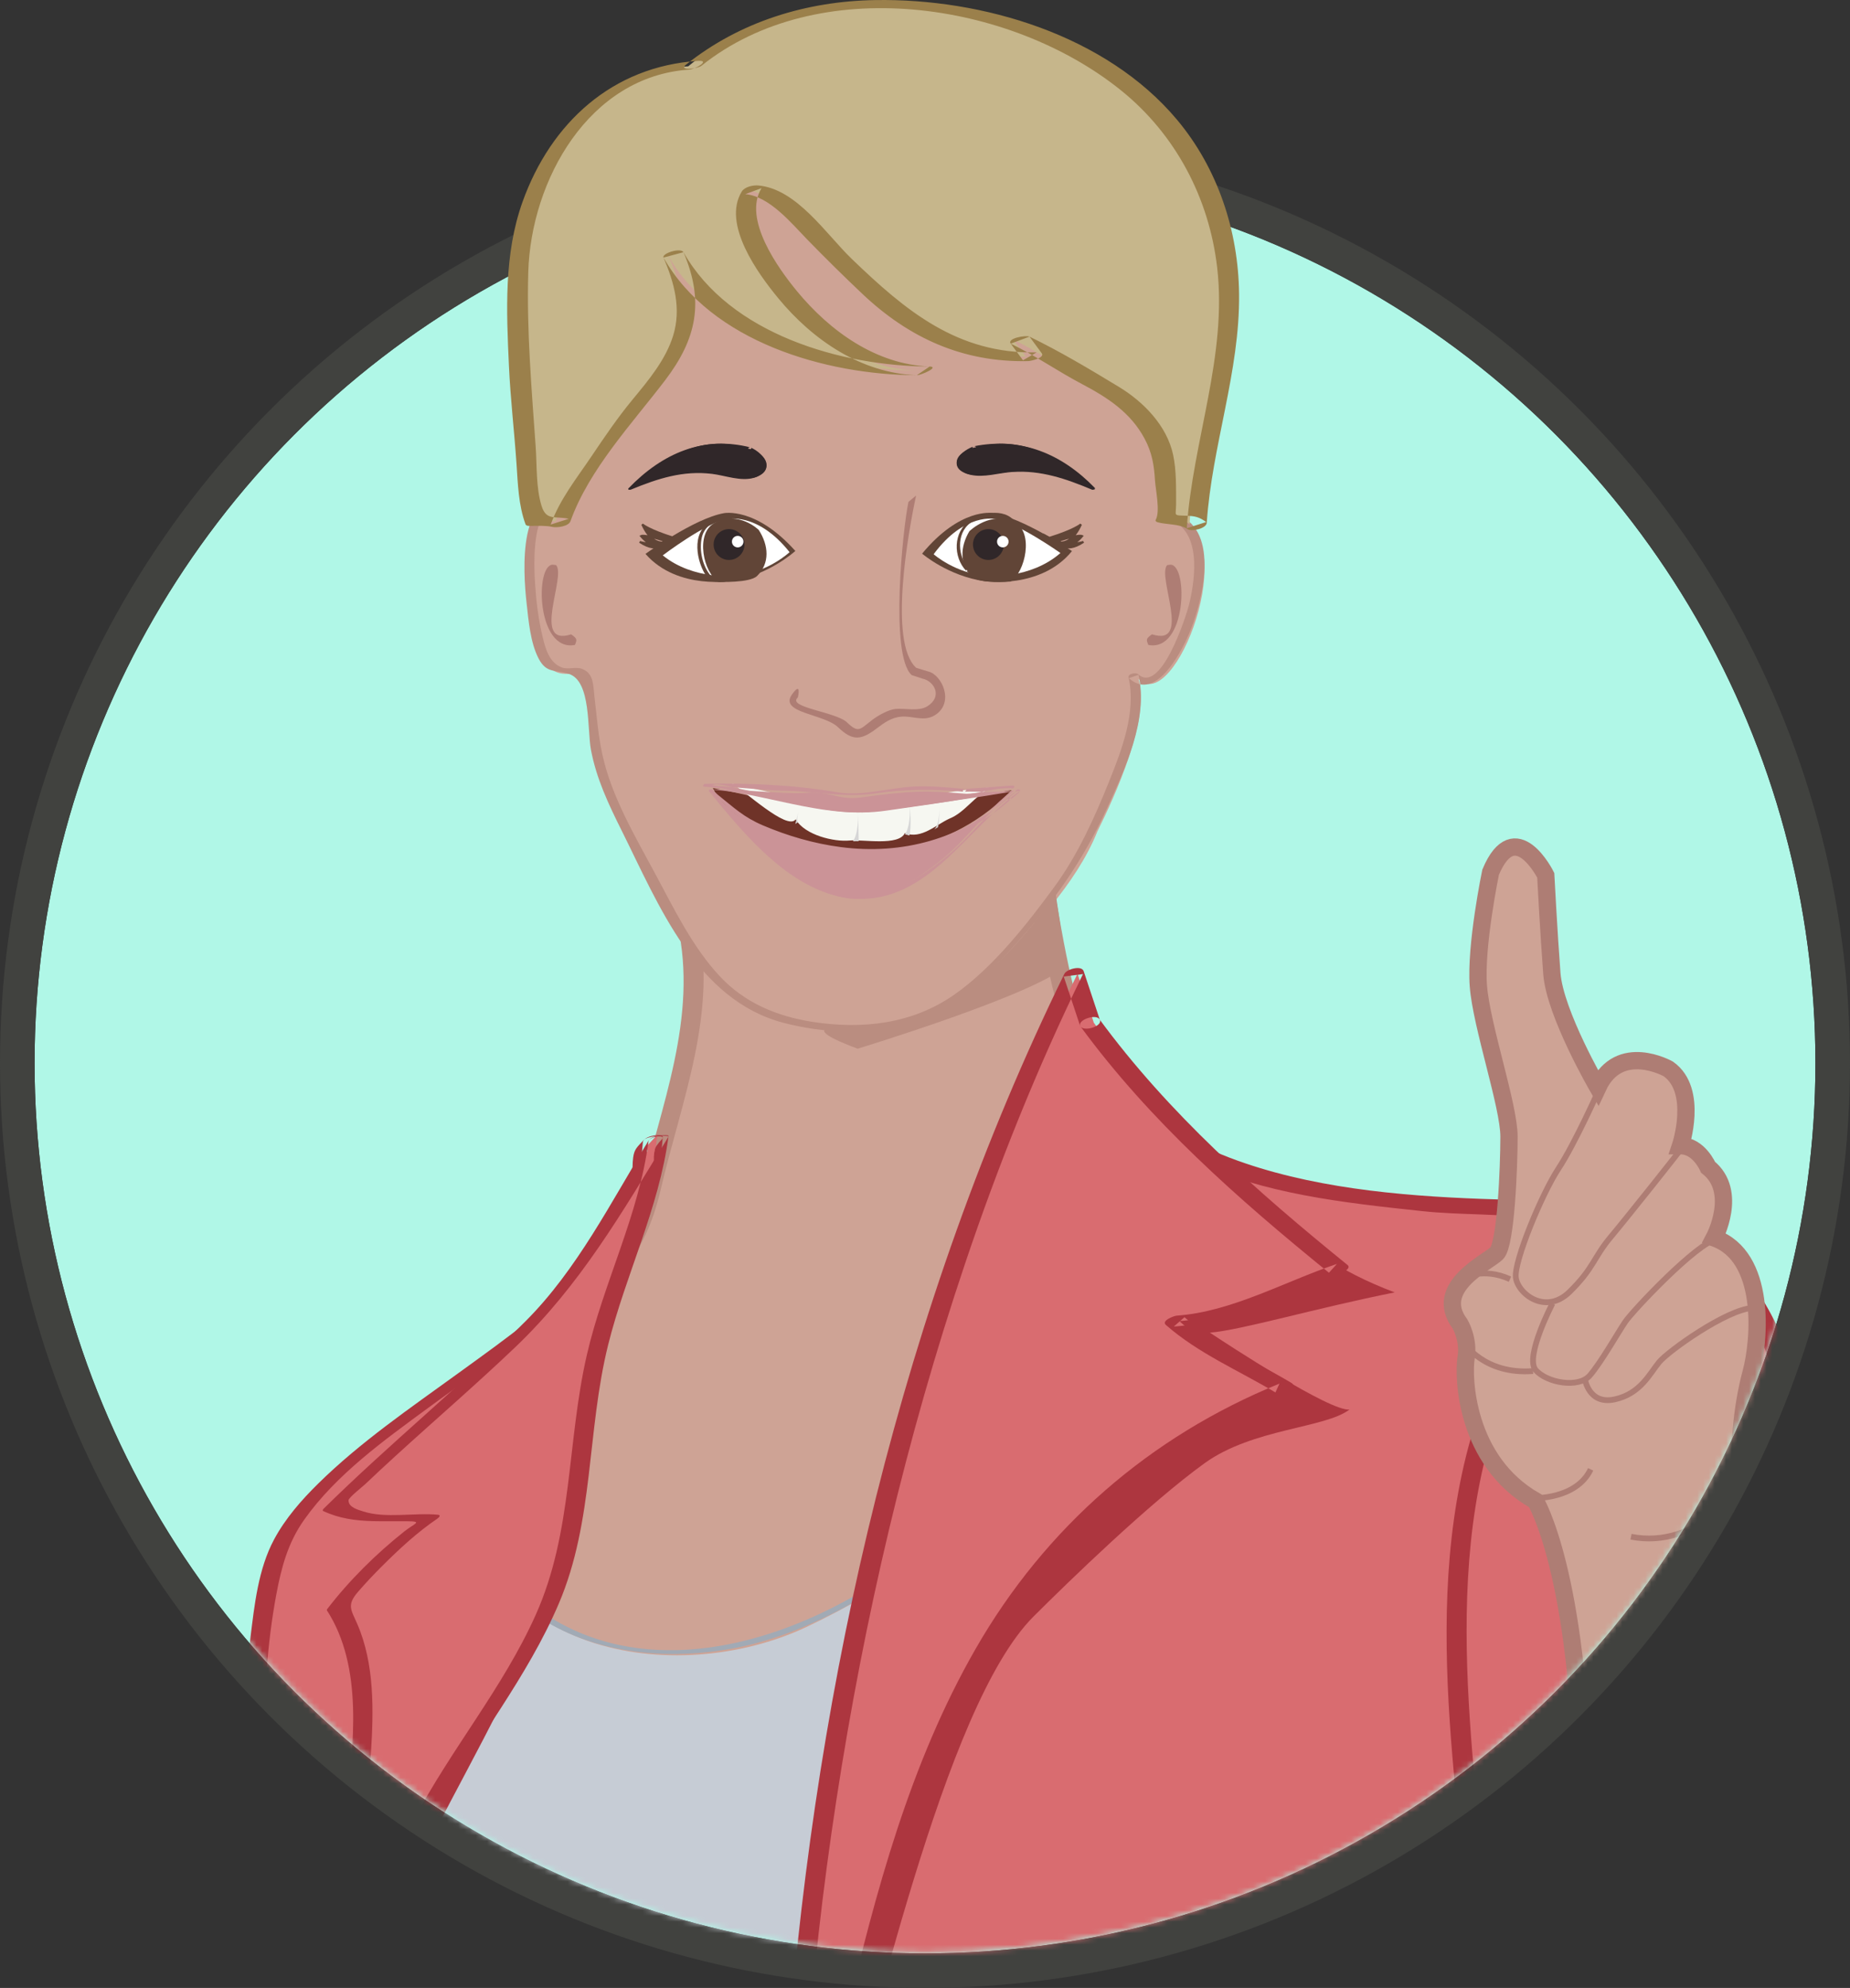 <?xml version="1.0" encoding="UTF-8"?>
<svg width="321px" height="345px" viewBox="0 0 321 345" version="1.1" xmlns="http://www.w3.org/2000/svg" xmlns:xlink="http://www.w3.org/1999/xlink">
    <rect x="0" y="0" width="321" height="345" fill="#333333" stroke="none"/>
    <!-- Generator: Sketch 49.3 (51167) - http://www.bohemiancoding.com/sketch -->
    <title>avatar_comentario</title>
    <desc>Created with Sketch.</desc>
    <defs>
        <circle id="path-1" cx="154.5" cy="226.5" r="154.5"></circle>
        <path d="M154.5,380.867 C239.828,380.867 309,311.695 309,226.367 C309,141.039 254.64,0.727 169.312,0.727 C83.985,0.727 0,141.039 0,226.367 C0,311.695 69.172,380.867 154.5,380.867 Z" id="path-2"></path>
    </defs>
    <g id="metafora" stroke="none" stroke-width="1" fill="none" fill-rule="evenodd">
        <g id="Desktop-HD" transform="translate(-144, -944)">
            <g id="avatar_comentario" transform="translate(150, 902)">
                <g id="Oval-25" stroke-linecap="round" stroke-linejoin="round">
                    <use fill="#B0F7E7" fill-rule="evenodd" xlink:href="#path-1"></use>
                    <circle stroke="#41423F" stroke-width="6" cx="154.5" cy="226.5" r="157.5"></circle>
                </g>
                <mask id="mask-3" fill="white">
                    <use xlink:href="#path-2"></use>
                </mask>
                <g id="Oval-25"></g>
                <g id="Page-1" mask="url(#mask-3)">
                    <g transform="translate(-3, 42)">
                        <path d="M71,343.585 C71,343.585 60.466,328.85 47.857,330.072 C47.857,330.072 33.041,368.758 30.195,382.203 C30.195,382.203 13.243,440.126 12.835,475.972 C12.835,475.972 10.8,550.926 9.986,559.481 C9.986,559.481 1.854,604.699 0.634,608.768 C-0.589,612.842 -0.18,615.286 3.074,625.879 C3.074,625.879 5.92,644.615 8.766,649.099 C11.614,653.576 29.103,672.313 30.732,673.132 C32.359,673.944 32.359,671.909 32.359,671.909 C32.359,671.909 35.614,675.575 37.24,675.984 C38.865,676.387 39.68,669.057 39.68,669.057 C39.68,669.057 42.934,665.392 41.306,662.942 C39.68,660.499 30.323,653.576 30.732,652.355 C31.14,651.133 32.359,650.729 31.543,649.099 C30.732,647.468 29.103,645.427 25.852,640.95 C22.598,636.466 23.411,633.618 22.598,627.101 C21.783,620.582 19.749,612.433 22.189,612.029 C24.632,611.621 26.434,642.205 28.291,644.206 C30.933,647.059 34.8,651.34 37.24,643.191 C40.132,633.538 34.8,627.504 36.02,617.73 C37.24,607.955 39.68,603.063 38.46,590.032 C37.24,576.995 35.208,575.774 33.58,565.181 C31.951,554.591 38.054,513.044 40.899,497.561 C40.899,497.561 62.46,434.422 66.12,414.87 C66.12,414.87 70.997,348.473 71,343.585" id="Fill-1" stroke="none" fill="#CEA395" fill-rule="evenodd"></path>
                        <path d="M71,343.585 C71,343.585 60.466,328.85 47.857,330.072 C47.857,330.072 33.041,368.758 30.195,382.203 C30.195,382.203 13.243,440.126 12.835,475.972 C12.835,475.972 10.8,550.926 9.986,559.481 C9.986,559.481 1.854,604.699 0.634,608.768 C-0.589,612.842 -0.18,615.286 3.074,625.879 C3.074,625.879 5.92,644.615 8.766,649.099 C11.614,653.576 29.103,672.313 30.732,673.132 C32.359,673.944 32.359,671.909 32.359,671.909 C32.359,671.909 35.614,675.575 37.24,675.984 C38.865,676.387 39.68,669.057 39.68,669.057 C39.68,669.057 42.934,665.392 41.306,662.942 C39.68,660.499 30.323,653.576 30.732,652.355 C31.14,651.133 32.359,650.729 31.543,649.099 C30.732,647.468 29.103,645.427 25.852,640.95 C22.598,636.466 23.411,633.618 22.598,627.101 C21.783,620.582 19.749,612.433 22.189,612.029 C24.632,611.621 26.434,642.205 28.291,644.206 C30.933,647.059 34.8,651.34 37.24,643.191 C40.132,633.538 34.8,627.504 36.02,617.73 C37.24,607.955 39.68,603.063 38.46,590.032 C37.24,576.995 35.208,575.774 33.58,565.181 C31.951,554.591 38.054,513.044 40.899,497.561 C40.899,497.561 62.46,434.422 66.12,414.87 C66.12,414.87 70.997,348.473 71,343.585 Z" id="Stroke-3" stroke="#AE7D74" stroke-width="3" fill="none"></path>
                        <path d="M178.556,154 C184.773,188.67 188.343,193.38 207,205.938 L206.301,205.965 L206.274,205.267 C202.612,255.672 152.16,326.015 94.678,303.772 C75.535,296.823 68.718,283.121 67.272,263.624 C66.092,251.105 68.243,252.419 83.903,241.349 C92.522,229.151 106.353,225.133 109.928,208.94 C112.887,194.862 120.763,177.448 116.632,160.851 C143.557,188.447 162.361,169.278 178.556,154" id="Fill-11" stroke="none" fill="#CEA395" fill-rule="evenodd"></path>
                        <path d="M176.203,153.611 C178.274,165.112 179.997,177.741 185.851,188.067 C190.267,195.858 197.634,200.995 204.892,205.908 L206.446,203.911 C206.214,203.92 205.982,203.93 205.751,203.939 C206.259,204.148 206.767,204.357 207.276,204.567 C207.268,204.334 207.259,204.102 207.249,203.87 C207.199,202.591 203.88,203.338 203.788,204.512 C202.141,225.552 193.814,246.005 182.15,263.435 C170.178,281.325 153.104,297.942 131.855,303.75 C111.524,309.305 83.342,303.414 73.649,282.747 C71.337,277.819 70.074,272.458 69.365,267.079 C68.833,263.036 67.717,257.72 69.119,253.736 C70.418,250.039 74.707,247.879 77.746,245.83 C80.124,244.225 83.021,242.72 85.106,240.738 C87.09,238.854 88.597,236.36 90.587,234.412 C94.906,230.184 99.872,226.634 103.891,222.098 C107.949,217.519 110.255,212.409 111.63,206.493 C115.239,190.984 121.649,175.673 118.005,159.526 C116.899,159.918 115.793,160.31 114.686,160.703 C124.251,170.323 136.511,177.889 150.447,173.904 C161.98,170.606 170.874,161.549 179.34,153.531 C180.843,152.106 177.47,151.865 176.52,152.767 C169.247,159.654 161.757,167.436 152.232,171.113 C139.002,176.22 127.013,168.469 117.872,159.276 C117.085,158.483 114.232,159.028 114.553,160.451 C118.194,176.58 111.605,192.03 108.016,207.517 C104.898,220.965 93.885,226.618 85.317,236.189 C83.05,238.72 81.056,240.825 78.203,242.766 C75.798,244.401 73.331,245.96 71.003,247.705 C68.641,249.476 66.405,251.446 65.566,254.38 C64.367,258.579 65.362,263.794 65.914,268.005 C66.642,273.555 67.967,279.098 70.422,284.151 C79.916,303.702 105.677,310.506 125.74,307.2 C147.206,303.663 165.378,289.505 178.67,272.845 C194.133,253.463 205.308,229.066 207.259,204.153 C206.105,204.367 204.951,204.581 203.798,204.797 C203.807,205.027 203.816,205.26 203.825,205.493 C203.85,206.117 204.969,206.136 205.351,206.12 C205.583,206.111 205.814,206.103 206.047,206.093 C206.863,206.061 208.843,204.937 207.601,204.095 C200.504,199.29 193.326,194.279 189.037,186.641 C183.332,176.486 181.685,163.966 179.655,152.685 C179.409,151.325 175.945,152.177 176.203,153.611" id="Fill-13" stroke="none" fill="#BA8D80" fill-rule="evenodd"></path>
                        <path d="M223.905,222.563 C217.123,227.703 200.318,226.255 191.75,221 C184.401,229.653 182.147,243.685 174.83,253.034 C165.554,265.946 151.266,275.556 136.875,282.384 C114.257,293.013 78.459,287.405 77.206,254.668 C77.206,254.668 71.148,260.478 64.96,262.809 C81.166,285.21 55.51,325.946 49.42,349.192 C45.77,363.285 49.79,377.083 51.713,390.958 C53.69,406.226 52.186,421.63 54.861,436.872 C58.74,465.323 57.525,488.384 51.626,516.509 C48.058,532.686 45.127,547.449 42.954,563.572 C41.292,574.794 36.166,586.85 38.683,597.915 C92.512,618.879 109.208,617.545 171.165,613.782 C195.535,612.307 251.266,610.031 269.411,591.898 C262.902,585.87 276.111,572.486 273.703,564.208 C268.964,549.746 271.315,542.645 260.21,520.446 C249.621,499.277 233.345,487.954 228.982,465.1 C226.198,447.07 218.806,436.197 218.441,408.306 C218.207,390.761 228.769,381.695 230.245,352.056 C231.433,328.299 231.868,303.17 230.316,299.041 C221.372,275.3 225.991,240.619 223.905,222.563" id="Fill-15" stroke="none" fill="#C6CCD5" fill-rule="evenodd"></path>
                        <path d="M223.145,221.749 C214.709,227.607 200.242,224.911 191.911,220.063 C191.613,219.89 191.051,220.102 190.852,220.348 C183.561,229.377 181.666,241.334 175.13,250.812 C167.375,262.055 156.509,270.624 144.702,277.268 C128.598,286.331 107.74,291.014 91.241,279.899 C82.417,273.954 78.222,264.318 77.685,253.892 C77.665,253.504 76.721,253.839 76.584,253.969 C73.094,257.278 69.055,260.131 64.61,261.971 C64.441,262.042 64.126,262.222 64.277,262.441 C74.316,276.958 68.058,296.629 62.596,311.686 C56.681,327.994 46.948,344.526 47.256,362.315 C47.469,374.722 51.028,386.794 51.797,399.165 C52.578,411.705 52.375,424.158 54.153,436.626 C57.536,460.344 56.841,484.245 52.58,507.796 C50.339,520.184 47.365,532.423 45.167,544.823 C44.073,550.994 43.228,557.192 42.267,563.384 C41.364,569.204 39.721,574.864 38.571,580.634 C37.726,584.871 36.044,592.036 37.707,596.331 C38.6,598.642 38.139,597.985 41.02,599.093 C43.77,600.151 46.526,601.191 49.293,602.203 C57.589,605.237 65.977,608.045 74.516,610.313 C107.492,619.067 141.347,615.614 174.963,613.643 C192.296,612.628 209.672,611.45 226.79,608.414 C241.246,605.849 258.494,602.396 269.437,591.746 C269.524,591.662 269.627,591.539 269.519,591.424 C265.621,587.283 269.148,580.946 271.002,576.624 C272.945,572.09 274.939,567.685 273.52,562.753 C270.626,552.686 269.531,542.248 265.855,532.389 C260.666,518.469 252.549,506.82 243.913,494.904 C239.675,489.057 235.623,483.025 232.791,476.35 C230.223,470.3 229.33,464.042 227.879,457.696 C225.261,446.244 221.296,435.243 219.767,423.536 C218.834,416.389 218.095,408.829 219.044,401.651 C219.674,396.885 221.144,392.308 222.689,387.776 C226.955,375.266 229.891,363.085 230.543,349.809 C231.27,335.017 232.055,320.047 231.354,305.238 C231.092,299.694 229.231,295.119 227.965,289.741 C226.094,281.796 225.345,273.613 224.985,265.473 C224.344,250.941 225.692,236.229 224.134,221.751 C224.093,221.373 222.861,221.636 222.908,222.08 C224.565,237.477 223.017,253.115 223.898,268.567 C224.383,277.066 225.349,285.635 227.721,293.834 C229.327,299.388 230.14,303.841 230.258,309.693 C230.45,319.247 230.164,328.814 229.815,338.361 C229.456,348.179 229.215,358.039 227.326,367.708 C224.927,379.996 218.552,391.566 217.578,404.102 C216.404,419.19 220.1,434.277 224.187,448.654 C226.103,455.392 227.119,462.303 228.928,469.044 C230.975,476.675 234.699,483.636 239.093,490.148 C243.743,497.042 248.999,503.503 253.517,510.489 C258.661,518.443 262.875,527.157 265.842,536.165 C267.747,541.948 268.793,547.887 269.992,553.841 C271.259,560.126 273.939,565.586 271.736,571.948 C270.011,576.93 265.616,582.987 266.597,588.504 C267.081,591.219 268.666,591.615 266.087,593.695 C263.408,595.856 260.381,597.577 257.28,599.046 C244.085,605.294 229.093,607.763 214.739,609.633 C201.286,611.384 187.748,612.256 174.211,613.051 C157.585,614.029 140.944,615.301 124.281,615.444 C110.662,615.561 97.102,614.597 83.768,611.72 C76.496,610.152 69.337,608.106 62.268,605.796 C58.245,604.481 54.248,603.081 50.273,601.627 C45.899,600.028 39.112,599.12 38.66,593.705 C37.774,583.079 42.094,572.74 43.608,562.358 C45.161,551.698 46.941,541.098 49.084,530.539 C53.167,510.411 57.35,490.617 57.597,469.978 C57.721,459.586 57.021,449.204 55.718,438.897 C54.348,428.058 53.704,417.426 53.361,406.504 C53.018,395.64 51.291,385.226 49.677,374.51 C48.146,364.34 47.972,354.441 51.131,344.566 C55.611,330.558 62.255,317.346 66.608,303.28 C68.784,296.248 70.541,288.946 70.722,281.553 C70.795,278.555 70.606,275.542 69.995,272.602 C69.317,269.333 67.654,266.79 66.584,263.735 C65.946,261.921 65.902,262.431 67.673,261.275 C69.175,260.296 70.777,259.497 72.251,258.456 C74.11,257.144 75.907,255.711 77.56,254.144 C77.193,254.17 76.826,254.195 76.459,254.221 C77.064,265.982 82.413,276.374 92.927,282.098 C102.3,287.199 113.722,288.015 124.072,286.1 C137.332,283.646 149.911,275.971 160.327,267.675 C166.701,262.597 172.597,256.607 177.001,249.708 C181.561,242.566 183.786,234.268 187.74,226.817 C188.438,225.501 189.777,222.038 191.194,221.339 C192.244,220.82 194.667,222.523 195.808,222.938 C199.251,224.195 202.893,224.934 206.536,225.264 C212.318,225.787 218.962,225.507 223.897,222.082 C224.575,221.611 223.516,221.492 223.145,221.749" id="Fill-17" stroke="none" fill="#A1AAB5" fill-rule="evenodd"></path>
                        <path d="M190.266,188 C202.26,204.602 226.764,206.553 245.348,208.628 C252.691,209.447 267.352,208.416 273.524,212.846 C282.521,219.3 282.336,239.111 281.793,248.637 C279.57,287.574 260.863,323.335 248.928,360.457 C244.793,373.321 242.331,386.793 241.027,400.165 C237.686,434.398 254.417,459.338 269.425,488.131 C277.339,501.09 291.065,520.462 294.422,535.489 C297.779,550.522 285.953,556.657 273.237,563.775 C247.838,578.961 221.19,585.666 192.298,582.031 C157.768,576.724 159.473,572.865 151.124,548.557 C146.915,535.45 150.717,513.516 149.213,498.411 C147.855,487.097 149.278,475.677 147.914,464.361 C142.086,408.686 124.536,361.987 147.49,307.111 C156.817,284.017 169.881,261.723 182.021,239.473 C188.963,226.89 195.366,200.116 190.266,188" id="Fill-19" stroke="none" fill="#D96C70" fill-rule="evenodd"></path>
                        <path d="M188.588,189.113 C196.908,200.172 210.113,204.911 223.267,207.423 C230.028,208.715 236.885,209.449 243.724,210.182 C250.557,210.916 257.479,210.547 264.283,211.586 C271.612,212.706 275.893,216.259 278.143,223.35 C280.168,229.734 280.515,236.612 280.437,243.265 C280.236,260.542 276.466,277.564 271.299,293.984 C265.656,311.923 258.421,329.301 252.047,346.982 C245.649,364.734 240.905,382.703 239.262,401.557 C237.808,418.229 241.319,434.488 247.791,449.814 C254.098,464.748 261.89,479.843 270.546,493.543 C278.945,506.833 289.579,520.892 292.931,536.541 C296.539,553.375 277.03,561.244 264.935,567.577 C248.694,576.081 230.897,581.424 212.523,582.169 C203.375,582.541 194.366,581.704 185.369,580.099 C179.758,579.098 173.953,578.041 168.722,575.688 C160.77,572.112 158.046,564.772 155.42,557.001 C153.343,550.854 151.308,544.979 150.83,538.45 C150.236,530.33 150.795,522.158 151.015,514.033 C151.246,505.502 150.272,497.159 150.113,488.651 C149.942,479.417 150.09,470.329 149.045,461.133 C146.943,442.653 143.479,424.374 140.821,405.971 C138.257,388.226 136.564,370.265 138.046,352.341 C139.678,332.606 145.677,314.204 153.887,296.28 C162.01,278.55 171.706,261.604 181.114,244.537 C187.938,232.156 192.463,218.738 193.572,204.563 C194.007,199.016 193.954,193.113 191.896,187.863 C191.25,186.212 187.803,187.174 188.436,188.791 C193.444,201.569 188.676,218.77 184.09,231 C181.198,238.717 176.826,245.779 172.845,252.966 C167.904,261.886 162.971,270.814 158.312,279.886 C149.344,297.344 141.042,315.433 137.065,334.752 C133.412,352.502 133.381,370.672 135.114,388.649 C136.911,407.304 140.454,425.732 143.214,444.256 C146.175,464.125 146.853,484.023 147.533,504.062 C148.053,519.353 144.616,535.804 149.513,550.634 C152.064,558.36 154.071,568.024 160.171,573.882 C167.388,580.811 179.427,582.038 188.784,583.545 C206.15,586.343 224.18,585.05 241.051,580.139 C256.868,575.537 272.732,567.838 286.193,558.314 C290.8,555.056 295.029,550.867 296.456,545.239 C298.193,538.388 295.449,531.141 292.724,524.924 C286.148,509.921 276.015,496.919 268.323,482.536 C259.951,466.881 250.866,451.323 245.997,434.131 C235.017,395.36 252.133,356.086 265.581,320.266 C272.177,302.694 278.448,284.856 281.697,266.317 C284.084,252.69 285.763,237.019 281.913,223.46 C280.495,218.466 277.966,213.414 273.104,211.03 C267.346,208.208 260.239,208.292 253.981,208.06 C239.561,207.523 223.997,206.1 210.428,200.942 C203.052,198.138 196.52,193.889 191.743,187.54 C190.73,186.193 187.458,187.61 188.588,189.113" id="Fill-21" stroke="none" fill="#AD363F" fill-rule="evenodd"></path>
                        <path d="M111,197 C110.426,206.315 107.877,212.919 104.465,221.413 C97.685,239.323 97.564,260.699 89.886,279.573 C80.551,304.088 61.86,328.027 57.262,354.224 C54.314,374.777 62.522,393.978 64.201,413.428 C67.455,449.543 70.927,491.223 64.819,526.766 C60.936,547.354 52.75,577.408 30.581,583.822 C0.095,592.412 20.01,551.696 25.036,536.641 C39.32,495.211 42.316,453.22 38.778,409.679 C36.061,387.482 33.479,367.205 38.221,344.724 C42.885,320.388 39.057,293.587 44.728,271.068 C50.333,246.695 113.969,225.694 109.206,198.926 L111,197 Z" id="Fill-23" stroke="none" fill="#D96C70" fill-rule="evenodd"></path>
                        <path d="M108.544,198.238 C107.923,206.543 105.328,214.026 102.353,221.732 C99.535,229.03 97.87,236.682 96.41,244.348 C93.34,260.475 90.206,275.884 83.207,290.856 C76.508,305.188 68.151,318.7 61.953,333.273 C58.954,340.324 56.286,347.751 55.097,355.351 C53.898,363.024 54.452,370.941 55.598,378.58 C56.804,386.618 58.749,394.517 60.232,402.504 C61.747,410.67 62.373,418.919 63.075,427.185 C64.493,443.897 65.668,460.645 65.902,477.419 C66.289,505.306 64.863,535.664 52.657,561.322 C47.43,572.308 38.741,583.591 25.763,585.053 C16.198,586.132 14.758,577.747 15.914,570.172 C17.223,561.595 20.488,553.355 23.543,545.282 C28.222,532.915 32.013,520.255 34.825,507.328 C42.056,474.081 43.589,438.785 39.531,405.007 C37.423,387.462 35.722,369.749 38.35,352.156 C39.551,344.119 41.105,336.264 41.663,328.132 C42.243,319.66 42.318,311.166 42.597,302.681 C42.882,294.031 43.335,285.347 44.924,276.824 C45.821,272.016 46.943,267.748 49.793,263.727 C55.374,255.86 63.625,249.971 71.305,244.326 C79.542,238.272 88.04,232.509 95.736,225.757 C101.579,220.63 107.94,214.374 109.904,206.568 C110.28,205.074 110.482,203.531 110.468,201.989 C110.446,199.734 110.284,199.398 111.852,197.705 C112.669,196.823 109.327,197.159 108.692,197.846 C107.559,199.068 107.067,199.412 106.867,200.857 C106.581,202.933 107.017,204.98 106.479,207.113 C105.454,211.177 103.13,214.777 100.478,217.969 C93.764,226.047 84.896,232.236 76.456,238.36 C68.152,244.386 59.55,250.248 52.214,257.469 C49.286,260.351 46.517,263.515 44.565,267.153 C41.806,272.295 41.147,278.563 40.449,284.263 C38.302,301.771 39.519,319.498 37.485,337.019 C36.508,345.441 34.514,353.665 33.888,362.141 C33.22,371.189 33.537,380.272 34.301,389.305 C35.819,407.27 38.035,424.927 38.041,443.005 C38.047,461.461 36.613,479.921 33.343,498.092 C30.616,513.237 26.701,528.251 21.311,542.67 C18.159,551.1 14.675,559.531 12.904,568.388 C11.798,573.92 10.576,582.584 16.724,585.682 C23.937,589.316 34.73,584.722 40.671,580.522 C50.156,573.818 55.802,562.85 59.63,552.171 C64.068,539.788 66.562,526.699 67.912,513.641 C69.694,496.414 69.673,479.038 68.925,461.752 C68.192,444.779 67.126,427.654 65.126,410.779 C63.124,393.884 57.1,377.459 58.001,360.264 C58.887,343.371 67.404,327.394 75.129,312.728 C82.823,298.122 90.923,283.583 95.046,267.475 C99.186,251.306 100.539,234.647 106.644,218.999 C109.403,211.927 111.432,204.908 111.999,197.312 C112.05,196.645 108.63,197.09 108.544,198.238" id="Fill-25" stroke="none" fill="#AD363F" fill-rule="evenodd"></path>
                        <path d="M111,197 C105.764,205.552 96.887,221.583 89.731,228.348 C77.24,240.892 66.607,249.173 55,260.75 C59.737,263.352 66.086,261.89 71.668,262.607 C67.149,265.562 59.227,273.213 55.701,277.987 C62.569,287.935 59.613,307.531 58.186,318.718 C57.681,329.877 60.063,343.703 57.676,354 C62.699,339.89 64.843,323.108 72.71,310.743 C81.391,295.564 90.295,285.942 95.21,269.057 C97.598,258.756 98.136,248.53 99.595,238.269 C101.022,227.077 109.61,209.115 111,197" id="Fill-27" stroke="none" fill="#D96C70" fill-rule="evenodd"></path>
                        <path d="M109.548,197.927 C103.023,208.594 97.143,220.33 88.226,229.258 C76.949,240.547 64.528,250.611 53.172,261.814 C53.083,261.902 52.878,262.141 53.1,262.245 C55.855,263.529 58.675,263.912 61.697,263.989 C63.649,264.038 65.606,263.991 67.558,264.005 C70.519,264.025 68.909,264.378 67.169,265.762 C62.223,269.697 57.579,274.282 53.735,279.301 C53.726,279.35 53.717,279.4 53.708,279.45 C60.079,289.282 58.351,302.928 57.035,313.94 C55.384,327.766 58.609,342.022 55.728,355.674 C55.577,356.388 58.883,355.816 59.153,355.043 C63.895,341.475 65.778,326.618 72.904,313.96 C79.669,301.946 88.529,291.042 93.958,278.303 C100.094,263.903 98.807,248.323 102.52,233.398 C105.554,221.206 111.363,209.682 113,197.147 C113.045,196.797 109.655,197.059 109.521,198.076 C107.848,210.897 101.703,222.628 98.822,235.162 C95.35,250.267 96.422,265.817 89.952,280.261 C84.291,292.9 75.232,303.597 68.815,315.817 C62.278,328.265 60.329,342.51 55.728,355.674 C56.87,355.464 58.011,355.253 59.153,355.043 C61.014,346.222 60.065,337.181 59.739,328.259 C59.441,320.163 60.815,312.402 61.352,304.353 C61.844,296.947 62.011,288.739 58.974,281.797 C57.898,279.334 57.147,278.552 59.102,276.279 C60.433,274.731 61.84,273.248 63.284,271.806 C66.259,268.836 69.399,265.919 72.888,263.555 C73.117,263.399 73.596,262.937 72.998,262.88 C68.935,262.485 63.886,263.566 60.028,262.306 C59.207,262.038 57.436,261.614 57.478,260.363 C57.494,259.898 59.901,258.02 60.374,257.568 C62.074,255.951 63.793,254.354 65.526,252.772 C72.472,246.426 79.606,240.286 86.414,233.791 C97.611,223.106 104.961,210.393 112.973,197.296 C113.18,196.959 110.069,197.077 109.548,197.927" id="Fill-29" stroke="none" fill="#AD363F" fill-rule="evenodd"></path>
                        <path d="M201.066,90.08 C212.746,92.848 200.842,124.281 194.556,117.844 C196.54,124.849 190.462,138.158 187.406,144.302 C183.679,153.584 175.705,161.492 169.162,168.72 C161.702,176.787 152.114,179.664 142.401,178.874 C129.731,177.855 122.905,174.192 116.538,163.635 C111.673,155.486 108.617,149.861 103.878,140.17 C100.03,132.299 100.265,127.132 99.199,119.256 C98.587,114.695 94.455,119.022 91.793,115.157 C90.284,112.749 89.284,105.276 89.121,102.071 C88.918,99.313 88.175,85.152 95.532,88.592 C92.088,83.549 92.723,63.061 94.652,55 C98.287,41.607 109.278,31.999 120.041,25.114 C136.552,15.494 162.078,15.282 178.169,26.619 C189.828,34.865 194.78,47.13 197.863,61.524 C198.967,68.915 201.159,83.697 200.186,90.461 L201.066,90.08 Z" id="Fill-31" stroke="none" fill="#CEA395" fill-rule="evenodd"></path>
                        <path d="M199.623,90.087 C205.497,91.8 204.448,100.12 203.382,104.662 C202.849,106.932 198.419,120.594 194.481,117.005 C194.111,116.668 192.667,116.91 192.82,117.58 C194.187,123.562 191.625,130.188 189.421,135.673 C186.896,141.957 184.02,148.325 180.022,153.802 C175.242,160.352 169.267,167.949 162.57,172.628 C155.265,177.731 146.573,178.683 137.963,177.338 C131.808,176.376 126.241,174.067 121.918,169.455 C117.194,164.415 113.979,157.769 110.738,151.732 C107.206,145.151 103.126,138.297 101.518,130.941 C100.789,127.605 100.532,124.191 100.135,120.806 C99.904,118.837 100.026,116.885 98.021,116.091 C96.937,115.662 95.63,116.235 94.548,115.856 C92.291,115.067 91.627,112.513 91.141,110.491 C90.424,107.505 90.045,104.414 89.845,101.353 C89.661,98.538 88.976,86.272 94.667,88.544 C95.067,88.704 96.563,88.456 96.149,87.769 C93.814,83.905 93.893,78.31 93.796,73.954 C93.669,68.245 93.911,62.404 94.877,56.768 C97.272,42.785 109.362,31.008 121.286,24.351 C134.017,17.243 150.58,16.265 164.363,20.579 C178.418,24.978 188.03,35.602 192.851,49.349 C195.183,56.001 196.395,62.796 197.3,69.762 C198.161,76.401 199.212,83.394 198.409,90.085 C198.338,90.669 199.336,90.484 199.618,90.36 C199.91,90.233 200.201,90.106 200.493,89.979 C201.59,89.501 200.594,88.876 199.8,89.222 C199.508,89.349 199.217,89.477 198.925,89.604 C199.329,89.696 199.733,89.788 200.135,89.88 C200.902,83.492 199.973,76.859 199.179,70.518 C198.283,63.359 197.12,56.372 194.789,49.518 C190.078,35.663 180.672,24.756 166.638,20.006 C153.469,15.55 138.311,16.099 125.438,21.314 C112.719,26.467 100.094,37.703 94.959,50.611 C92.304,57.282 92.051,64.88 92.047,71.981 C92.045,77.181 91.763,83.84 94.551,88.458 C95.044,88.201 95.539,87.942 96.032,87.683 C86.747,83.976 87.771,99.321 88.363,104.601 C88.705,107.665 89.004,111.463 90.439,114.254 C91.832,116.965 93.361,116.162 95.741,116.963 C99.585,118.255 98.872,126.558 99.532,130.096 C100.476,135.153 102.617,139.633 104.894,144.203 C111.275,157.009 117.809,173.536 132.936,177.503 C139.807,179.304 147.42,179.633 154.276,177.642 C162.225,175.333 167.551,170.136 172.988,164.146 C179.646,156.813 184.89,149.402 189.029,140.379 C192.164,133.545 196.303,124.817 194.544,117.117 C193.99,117.309 193.437,117.502 192.883,117.694 C197.721,122.104 202.428,112.347 203.674,109.108 C205.823,103.524 208.729,91.464 200.669,89.114 C200.093,88.946 198.644,89.802 199.623,90.087" id="Fill-33" stroke="none" fill="#BA8D80" fill-rule="evenodd"></path>
                        <path d="M127.141,77.921 C130.235,78.981 130.981,81.304 128.572,82.59 C127.053,83.651 122.002,82.276 120.294,82.12 C114.321,81.564 111.349,82.793 106,85 C108.846,81.958 116.305,75.661 124.528,77.254 L127.141,77.921 Z" id="Fill-35" stroke="none" fill="#302729" fill-rule="evenodd"></path>
                        <path d="M126.877,78.054 C126.643,79.57 126.41,81.086 126.176,82.603 C125.825,82.573 125.475,82.543 125.124,82.513 C124.427,82.654 123.208,82.212 122.476,82.094 C120.823,81.828 119.202,81.605 117.517,81.635 C114.937,81.683 112.505,82.227 110.072,83.097 C109.082,83.451 106.62,85.136 107.741,83.718 C109.012,82.108 111.335,80.763 113.067,79.773 C117.572,77.199 121.988,76.804 126.877,78.054 C127.115,78.113 127.598,77.744 127.237,77.651 C119.091,75.571 111.964,78.62 106.071,84.729 C105.82,84.989 106.306,85.037 106.452,84.977 C111.108,83.06 115.507,81.619 120.567,82.24 C122.828,82.517 125.579,83.605 127.854,82.91 C131.589,81.769 129.834,78.81 127.237,77.651 C127.005,77.548 126.528,77.898 126.877,78.054" id="Fill-37" stroke="none" fill="#302729" fill-rule="evenodd"></path>
                        <path d="M165.968,77.688 C162.82,78.576 161.996,80.724 164.371,82.001 C165.873,83.046 170.99,81.931 172.715,81.84 C178.745,81.52 181.694,82.765 187,85 C184.247,82.061 176.943,75.94 168.621,77.158 L165.968,77.688 Z" id="Fill-39" stroke="none" fill="#302729" fill-rule="evenodd"></path>
                        <path d="M165.911,77.475 C163.02,78.556 161.377,81.457 165.39,82.4 C167.7,82.943 170.327,82.062 172.631,81.908 C177.646,81.572 181.986,83.099 186.495,84.988 C186.641,85.049 187.15,84.868 186.957,84.668 C181.249,78.777 174.211,75.808 165.991,77.448 C165.606,77.524 165.716,77.905 166.096,77.829 C170.366,76.977 174.407,77.15 178.395,79.048 C180.11,79.864 181.739,80.902 183.226,82.064 C183.936,82.618 184.737,83.196 185.331,83.864 C186.17,84.807 185.685,84.07 184.851,83.771 C181.564,82.596 178.566,81.541 175.022,81.462 C173.719,81.433 172.442,81.531 171.147,81.671 C170.453,81.746 169.764,81.874 169.069,81.937 C168.38,82.032 167.69,82.07 166.995,82.05 C164.871,82.385 164.597,80.969 166.176,77.801 C166.57,77.653 166.22,77.36 165.911,77.475" id="Fill-41" stroke="none" fill="#302729" fill-rule="evenodd"></path>
                        <path d="M172,137.414 C172,137.414 150.494,141.615 144.667,141.41 C138.841,141.206 125.292,137.719 121,137 C121,137 125.423,146.479 145.066,147.958 C145.066,147.958 160.363,149.256 172,137.414" id="Fill-43" stroke="none" fill="#6F3328" fill-rule="evenodd"></path>
                        <path d="M172,137.414 C172,137.414 150.494,141.615 144.667,141.41 C138.841,141.206 125.292,137.719 121,137 C121,137 125.423,146.479 145.066,147.958 C145.066,147.958 160.363,149.256 172,137.414 Z" id="Stroke-45" stroke="#6F3328" stroke-width="0.355" fill="none"></path>
                        <path d="M171.489,138.453 C158.196,150.894 139.994,149.452 125.083,141.588 C123.323,140.658 121.581,138.236 120.19,137.239 C120.19,137.239 120.212,137.027 120,137.012 C124.363,142.607 127.296,145.259 130.971,149.061 C134.262,152.392 140.713,155.799 145.119,155.983 C150.575,156.268 155.922,152.854 160.686,148.956 C164.756,145.614 168.604,140.14 172.642,137.255 C173.529,136.688 172.436,137.239 172.853,137.272 L171.489,138.453 Z" id="Fill-47" stroke="none" fill="#CB9397" fill-rule="evenodd"></path>
                        <path d="M171.958,138.483 C163.832,145.575 153.568,148.404 142.902,147.012 C138.23,146.403 133.659,145.072 129.332,143.223 C126.032,141.813 124.378,140.183 121.676,138.029 C121.284,137.717 120.974,137.312 120.562,137.036 C120.39,136.92 119.844,137.101 120.043,137.345 C126.265,144.968 134.801,155.439 145.546,155.978 C158.109,156.607 164.954,143.549 173.884,137.338 C174.228,137.097 173.721,136.902 173.477,137.063 C173.414,137.105 173.351,137.146 173.288,137.187 C173.222,137.231 173.159,137.324 173.184,137.407 C173.234,137.573 172.125,138.342 171.958,138.483 C171.64,138.75 172.131,138.954 172.364,138.758 C172.821,138.373 173.279,137.989 173.737,137.605 C173.799,137.552 173.868,137.474 173.841,137.384 C173.603,136.599 169.556,140.35 169.048,140.854 C166.712,143.177 164.585,145.716 162.102,147.892 C156.801,152.537 149.757,156.991 142.456,154.963 C136.569,153.33 132.334,149.554 128.119,145.365 C126.418,143.675 124.757,141.952 123.178,140.146 C121.393,138.106 118.195,135.719 122.564,139.717 C128.735,145.367 139.181,147.645 147.363,147.819 C156.706,148.016 165.333,144.894 172.364,138.758 C172.677,138.485 172.188,138.281 171.958,138.483" id="Fill-49" stroke="none" fill="#CB9397" fill-rule="evenodd"></path>
                        <path d="M155.958,86 C154.702,91.761 151.063,111.534 155.991,115.911 L158.056,116.535 C160.41,117.047 162.714,121.972 159.187,124.138 C157.294,125.294 155.358,124.196 153.345,124.374 C151.739,124.514 150.478,125.381 149.239,126.328 C146.454,128.449 145.02,128.708 142.397,126.199 C139.941,123.857 132.131,123.754 134.413,120.531 C136.149,118.08 135.435,121.046 135.435,121.046 C133.461,122.769 142.051,123.539 143.954,125.36 C146.005,127.314 146.173,126.586 148.342,124.939 C149.304,124.201 151.155,123.146 152.404,123.034 C153.967,122.893 156.401,123.496 157.867,122.597 C160.615,120.912 159.133,118.22 157.077,117.778 L155.189,117.16 C151.355,113.752 153.659,91.578 154.632,87.098 L155.958,86 Z" id="Fill-51" stroke="none" fill="#AE7D74" fill-rule="evenodd"></path>
                        <path d="M199.518,98.072 C197.706,100.032 203.871,112.312 196.892,110.085 C195.779,110.857 195.893,111.024 196.245,111.923 C202.9,113.206 203.2,98.027 200.098,98 L199.518,98.072 Z" id="Fill-53" stroke="none" fill="#AE7D74" fill-rule="evenodd"></path>
                        <path d="M146.573,140.437 C144.555,139.385 142.905,139.018 141.109,140.37 C141.109,140.37 140.688,140.331 140.481,140.309 C139.79,138.516 137.079,138.272 135.727,139.229 C132.915,137.675 127.7,136.986 124,136 C126.012,137.047 133.612,144.238 135.051,142.202 C136.706,144.951 141.699,146.131 144.42,145.869 C146.752,145.652 152.967,146.865 154.005,144.578 C156.856,145.709 159.393,143.12 161.805,142.04 C164.418,140.983 166.133,138.104 169,136.635 C164.531,137.092 157.749,137.665 152.95,139.719 C150.916,138.884 148.58,139.101 146.973,140.693 L146.573,140.437 Z" id="Fill-55" stroke="none" fill="#F6F7F1" fill-rule="evenodd"></path>
                        <path d="M154.875,140 C154.875,140 155.211,143.63 154.782,145 L154,144.784 C154,144.784 154.94,143.988 154.875,140" id="Fill-57" stroke="none" fill="#D6D6D6" fill-rule="evenodd"></path>
                        <path d="M159.991,140 C159.991,140 160.074,142.318 159.743,143.57 L159,144 C159,144 160.041,143.624 159.991,140" id="Fill-59" stroke="none" fill="#D6D6D6" fill-rule="evenodd"></path>
                        <path d="M145.905,141 C145.905,141 145.948,144.078 146,145.988 L145,146 C145,146 145.963,144.965 145.905,141" id="Fill-61" stroke="none" fill="#D6D6D6" fill-rule="evenodd"></path>
                        <path d="M135.73,140 L135,143 L135.432,142.689 C135.432,142.689 135.061,142.545 135.73,140" id="Fill-63" stroke="none" fill="#D6D6D6" fill-rule="evenodd"></path>
                        <path d="M116.418,11.51 C132.726,-1.986 153.86,0.3 166.118,3.268 C187.653,8.483 204.015,20.75 208.162,42.686 C211.385,60.31 204.341,74.138 203.402,91 C201.435,89.149 200.462,90.766 198.011,89.721 C198.293,89.841 197.869,80.264 197.589,79.253 C196.753,76.24 195.172,73.505 193.002,71.26 C190.545,68.718 187.596,67.187 184.493,65.607 C180.54,63.592 176.959,60.849 172.856,58.982 C173.562,59.938 174.267,60.896 174.972,61.852 C168.754,62.129 162.491,60.677 156.97,57.816 C151.171,54.812 147.119,50.144 142.388,45.811 C138.839,42.56 131.09,32.972 126.439,33.021 C121.678,39.767 137.84,64.105 156.104,64.289 C141.725,64.393 120.265,57.991 112.919,44.26 C118.304,56.133 113.647,61.415 106.599,70.159 C103.833,72.897 102.594,75.609 100.404,78.821 C98.48,81.635 94.54,86.818 93.399,90.537 C93.399,90.537 92.144,90.211 89.058,90.309 C87.471,86.372 87.814,80.83 86.77,70.845 C85.917,62.694 85.895,53.689 86.124,46.317 C86.383,37.867 91.057,26.259 97.584,19.65 C104.985,12.142 116.418,11.51 116.418,11.51" id="Fill-65" stroke="none" fill="#C6B68B" fill-rule="evenodd"></path>
                        <path d="M118.707,11.419 C138.855,-4.721 172.195,0.101 191.525,15.693 C200.972,23.311 206.785,34.349 208.191,46.396 C209.983,61.762 203.942,76.484 202.924,91.673 L206.282,90.598 C205.066,89.711 204.346,89.562 202.868,89.505 C200.444,89.415 201.068,89.587 201.066,87.502 C201.063,84.735 201.134,81.654 200.554,78.937 C199.476,73.886 195.433,69.754 191.2,67.177 C186.195,64.131 180.899,60.973 175.63,58.421 C175.027,58.129 171.679,58.693 172.377,59.639 C173.085,60.601 173.793,61.562 174.501,62.523 L176.863,61.159 C163.119,61.455 154.122,53.916 144.788,44.93 C140.34,40.648 135.228,32.742 128.535,32.185 C127.666,32.113 126.208,32.423 125.712,33.229 C122.223,38.903 128.592,47.569 132.018,51.733 C138.006,59.014 146.451,64.778 156.082,65.119 C156.822,64.615 157.563,64.113 158.303,63.608 C143.012,63.559 123.621,57.987 115.589,43.769 C115.112,42.924 111.812,43.964 112.126,44.7 C113.984,49.042 115.239,53.548 113.809,58.223 C112.528,62.404 109.545,65.969 106.81,69.28 C104.133,72.52 101.938,75.77 99.587,79.257 C97.028,83.052 94.123,86.675 92.558,91.032 C93.6,90.7 94.642,90.368 95.684,90.036 C93.301,89.508 91.78,90.435 90.965,87.787 C89.989,84.618 90.178,80.836 89.949,77.56 C89.24,67.418 88.369,57.431 88.661,47.244 C89.118,31.257 99.216,13.201 116.634,12.077 C117.624,12.013 120.384,10.42 118.104,10.567 C103.27,11.524 92.58,21.317 87.671,35.022 C84.405,44.139 84.87,54.022 85.31,63.563 C85.571,69.221 86.237,74.85 86.621,80.5 C86.86,84.018 86.96,87.635 88.182,90.979 C88.311,91.33 88.904,91.272 89.178,91.268 C90.326,91.255 91.693,91.191 92.857,91.448 C93.625,91.619 95.654,91.369 95.982,90.454 C99.228,81.423 106.679,73.51 112.393,66.014 C117.899,58.792 119.239,52.302 115.589,43.769 C114.434,44.079 113.28,44.389 112.126,44.7 C120.395,59.34 140.319,65.067 156.082,65.119 C156.837,65.122 160.07,63.672 158.303,63.608 C149.061,63.282 140.99,57.468 135.272,50.516 C132.076,46.631 125.827,38.035 129.137,32.652 C128.196,33 127.255,33.348 126.314,33.696 C130.509,34.044 134.374,38.801 137.107,41.607 C140.211,44.794 143.358,47.9 146.589,50.961 C154.732,58.677 164.079,62.913 175.393,62.669 C175.869,62.659 178.342,62.103 177.755,61.305 C177.046,60.343 176.338,59.383 175.63,58.421 C174.546,58.828 173.461,59.233 172.377,59.639 C176.64,61.704 180.529,64.429 184.716,66.638 C189.154,68.978 193.173,71.57 195.612,76.146 C196.891,78.546 197.248,80.712 197.405,83.354 C197.503,84.989 198.348,88.765 197.533,90.211 C197.412,90.427 197.677,90.583 197.832,90.628 C199.356,91.079 201.753,90.886 203.029,91.817 C203.717,92.32 206.321,91.73 206.387,90.742 C207.284,77.364 212.147,64.486 211.997,51.014 C211.874,40.043 208.295,29.207 201.221,20.769 C188.9,6.073 167.485,-0.297 148.856,0.011 C136.959,0.208 125.39,3.728 116.031,11.225 C114.634,12.344 118.054,11.942 118.707,11.419" id="Fill-67" stroke="none" fill="#9B804B" fill-rule="evenodd"></path>
                        <path d="M93.484,98.067 C95.296,100.027 89.133,112.317 96.103,110.089 C97.216,110.862 97.108,111.028 96.762,111.922 C90.104,113.212 89.798,98.022 92.9,98 L93.484,98.067 Z" id="Fill-69" stroke="none" fill="#AE7D74" fill-rule="evenodd"></path>
                        <path d="M180.166,155 C180.166,155 166.126,177.427 147.958,178.611 C147.958,178.611 131.584,176.678 145.811,182 C145.811,182 176.775,172.571 182,167.612 L180.166,155 Z" id="Fill-71" stroke="none" fill="#BA8D80" fill-rule="evenodd"></path>
                        <path d="M109,96.128 C109,96.128 117.376,89.999 122.596,89.061 C122.596,89.061 128.114,87.907 135,95.616 C135,95.616 130.643,99.643 124.279,100.778 C124.279,100.778 114.619,102.543 109,96.128" id="Fill-73" stroke="none" fill="#614537" fill-rule="evenodd"></path>
                        <path d="M112,96.385 C112,96.385 119.428,90.74 123.066,90.112 C123.066,90.112 128.338,88.709 134,95.824 C134,95.824 130.351,99.296 124.744,99.935 C124.744,99.935 117.404,100.781 112,96.385" id="Fill-75" stroke="none" fill="#FFFFFF" fill-rule="evenodd"></path>
                        <path d="M128.36,99.964 C130.613,97.756 130.386,94.641 128.643,91.96 C128.643,91.96 125.063,88.456 120.886,90.818 C117.652,92.65 119.013,99.405 121.698,100.985 C121.698,100.985 127.095,101.202 128.36,99.964" id="Fill-77" stroke="none" fill="#614537" fill-rule="evenodd"></path>
                        <path d="M127.465,99.724 C129.925,96.996 129.399,92.442 126.099,90.734 C123.713,89.498 119.786,89.663 118.487,92.47 C117.748,94.066 117.94,96.08 118.469,97.707 C118.808,98.748 119.554,100.51 120.697,100.864 C121.744,101.186 123.427,100.853 124.483,100.718 C125.513,100.588 126.633,100.408 127.465,99.724 C127.591,99.62 127.033,99.675 126.916,99.771 C125.684,100.783 121.611,101.312 120.392,99.977 C118.888,98.333 118.28,95.452 118.773,93.294 C119.613,89.623 124.445,89.606 126.824,91.795 C129.046,93.837 128.821,97.659 126.916,99.771 C126.794,99.906 127.365,99.836 127.465,99.724" id="Fill-79" stroke="none" fill="#614537" fill-rule="evenodd"></path>
                        <path d="M125.964,94.08 C126.196,95.444 125.277,96.73 123.915,96.962 C122.558,97.2 121.268,96.286 121.036,94.927 C120.804,93.564 121.717,92.267 123.074,92.035 C124.437,91.807 125.727,92.717 125.964,94.08" id="Fill-81" stroke="none" fill="#302729" fill-rule="evenodd"></path>
                        <path d="M125.964,94.08 C126.196,95.444 125.277,96.73 123.915,96.962 C122.558,97.2 121.268,96.286 121.036,94.927 C120.804,93.564 121.717,92.267 123.074,92.035 C124.437,91.807 125.727,92.717 125.964,94.08 Z" id="Stroke-83" stroke="#302729" stroke-width="0.355" fill="none"></path>
                        <path d="M115,92.765 C115,92.765 111.106,96.91 108.44,91 C108.44,91 109.545,91.986 113.957,93.365 C113.957,93.365 110.979,96.427 108.223,93.028 C108.223,93.028 108.803,92.709 112.172,93.802 C112.172,93.802 111.503,96.331 108,94.041 C108,94.041 109.009,94.449 111.893,94.454 L115,92.765 Z" id="Fill-85" stroke="none" fill="#614537" fill-rule="evenodd"></path>
                        <path d="M115,92.765 C115,92.765 111.106,96.91 108.44,91 C108.44,91 109.545,91.986 113.957,93.365 C113.957,93.365 110.979,96.427 108.223,93.028 C108.223,93.028 108.803,92.709 112.172,93.802 C112.172,93.802 111.503,96.331 108,94.041 C108,94.041 109.009,94.449 111.893,94.454 L115,92.765 Z" id="Stroke-87" stroke="#614537" stroke-width="0.355" fill="none"></path>
                        <path d="M124,93.997 C124,94.549 124.449,95 125,95 C125.556,95 126,94.549 126,93.997 C126,93.445 125.556,93 125,93 C124.449,93 124,93.445 124,93.997" id="Fill-89" stroke="none" fill="#FFFFFF" fill-rule="evenodd"></path>
                        <path d="M183,95.641 C183,95.641 174.423,89.787 169.169,89.036 C169.169,89.036 163.619,88.079 157,96.082 C157,96.082 161.482,99.966 167.88,100.872 C167.88,100.872 177.595,102.297 183,95.641" id="Fill-91" stroke="none" fill="#614537" fill-rule="evenodd"></path>
                        <path d="M181,95.974 C181,95.974 173.378,90.573 169.724,90.076 C169.724,90.076 164.406,88.856 159,96.184 C159,96.184 162.759,99.54 168.389,99.975 C168.389,99.975 175.759,100.566 181,95.974" id="Fill-93" stroke="none" fill="#FFFFFF" fill-rule="evenodd"></path>
                        <path d="M165.755,100.159 C163.458,98.035 163.57,94.927 165.197,92.195 C165.197,92.195 168.93,88.497 173.126,90.701 C176.368,92.405 174.938,99.273 172.35,100.931 C172.35,100.931 167.04,101.341 165.755,100.159" id="Fill-95" stroke="none" fill="#614537" fill-rule="evenodd"></path>
                        <path d="M165.205,98.832 C163.197,96.745 162.822,92.615 165.383,90.749 C168.031,88.818 172.684,88.725 173.308,92.731 C173.604,94.628 173.013,98.615 171.079,99.522 C170.432,99.825 169.121,99.587 168.417,99.558 C167.34,99.512 166.061,99.487 165.164,98.8 C164.99,98.666 164.446,98.926 164.694,99.116 C165.839,99.993 167.636,99.948 168.987,99.958 C169.681,99.963 170.705,100.115 171.362,99.809 C173.924,98.617 174.623,93.338 173.446,91.073 C171.876,88.054 167.574,88.807 165.274,90.345 C162.39,92.277 162.324,96.661 164.653,99.084 C164.814,99.251 165.381,99.015 165.205,98.832" id="Fill-97" stroke="none" fill="#614537" fill-rule="evenodd"></path>
                        <path d="M166.022,94.162 C165.842,95.531 166.796,96.792 168.159,96.977 C169.532,97.163 170.786,96.203 170.977,94.834 C171.163,93.465 170.203,92.209 168.835,92.023 C167.468,91.837 166.208,92.793 166.022,94.162" id="Fill-99" stroke="none" fill="#302729" fill-rule="evenodd"></path>
                        <path d="M166.022,94.162 C165.842,95.531 166.796,96.792 168.159,96.977 C169.532,97.163 170.786,96.203 170.977,94.834 C171.163,93.465 170.203,92.209 168.835,92.023 C167.468,91.837 166.208,92.793 166.022,94.162 Z" id="Stroke-101" stroke="#302729" stroke-width="0.355" fill="none"></path>
                        <path d="M178,92.76 C178,92.76 181.898,96.912 184.56,91 C184.56,91 183.455,91.986 179.043,93.366 C179.043,93.366 182.016,96.43 184.777,93.024 C184.777,93.024 184.197,92.709 180.823,93.803 C180.823,93.803 181.497,96.333 185,94.037 C185,94.037 183.991,94.45 181.101,94.455 L178,92.76 Z" id="Fill-103" stroke="none" fill="#614537" fill-rule="evenodd"></path>
                        <path d="M178,92.76 C178,92.76 181.898,96.912 184.56,91 C184.56,91 183.455,91.986 179.043,93.366 C179.043,93.366 182.016,96.43 184.777,93.024 C184.777,93.024 184.197,92.709 180.823,93.803 C180.823,93.803 181.497,96.333 185,94.037 C185,94.037 183.991,94.45 181.101,94.455 L178,92.76 Z" id="Stroke-105" stroke="#614537" stroke-width="0.355" fill="none"></path>
                        <path d="M170,93.997 C170,94.555 170.445,95 171.003,95 C171.555,95 172,94.555 172,93.997 C172,93.45 171.555,93 171.003,93 C170.445,93 170,93.45 170,93.997" id="Fill-107" stroke="none" fill="#FFFFFF" fill-rule="evenodd"></path>
                        <path d="M164.712,137.761 C157.586,137.175 155.263,137.18 146.275,138.406 C142.503,138.916 140.69,137.156 136.636,137.609 C131.713,137.811 124.88,136.838 120,137.024 C127.582,137.257 137.77,141.235 146.665,140.989 C149.612,140.903 170.617,137.851 173,137.266 L164.712,137.761 Z" id="Fill-109" stroke="none" fill="#CB9397" fill-rule="evenodd"></path>
                        <path d="M164.463,136.921 C161.58,136.648 158.693,136.389 155.798,136.494 C151.333,136.657 146.686,138.246 142.272,137.49 C134.84,136.218 126.89,135.871 119.331,136.04 C119.064,136.046 118.813,136.502 119.195,136.527 C130.019,137.229 139.817,142.306 150.808,140.681 C158.091,139.603 165.61,138.713 172.761,136.801 C173.07,136.719 173.099,136.303 172.734,136.329 C169.951,136.527 167.167,136.723 164.383,136.92 C164.038,136.944 163.905,137.437 164.327,137.407 C166.551,137.25 170.565,137.873 172.555,136.826 C172.807,136.693 170.343,136.854 170.058,136.91 C168.22,137.276 166.376,137.605 164.534,137.932 C157.227,139.232 149.386,141.402 141.951,140.574 C136.045,139.916 130.373,137.875 124.548,136.723 C123.65,136.545 121.244,135.792 120.59,136.31 C120.613,136.291 124.441,136.652 125.354,136.715 C128.037,136.903 130.723,137.19 133.413,137.243 C138.751,137.348 143.55,138.467 148.852,137.696 C154.036,136.942 159.04,136.912 164.247,137.406 C164.544,137.435 164.879,136.96 164.463,136.921" id="Fill-111" stroke="none" fill="#CB9397" fill-rule="evenodd"></path>
                        <path d="M200.129,194 C210.761,202.011 216.807,214.212 229.825,220.253 C221.742,222.271 213.147,226.669 198.681,229.074 C202.864,231.86 208.441,235.115 212.624,237.901 C204.721,242.081 198.621,247.425 191.709,253.22 C180.091,262.977 175.706,269.003 168.936,278.303 C161.496,288.517 158.783,295.908 154.993,308.484 C151.817,319.031 141.468,366.785 141,377 C148.505,354.008 160.608,296.251 176.332,280.54 C182.378,274.499 196.435,260.849 206.021,253.927 C214.388,247.893 226.978,247.862 231.161,244.613 C227.909,245.076 209.721,233.136 206.933,231.281 C212.51,230.812 225.057,227.077 239,224.29 C218.896,216.742 215.936,206.07 200.129,194" id="Fill-113" stroke="none" fill="#AD363F" fill-rule="evenodd"></path>
                        <path d="M282.208,213.004 C299.676,214.205 307.333,236.536 309.075,251.048 C309.723,256.45 309.698,261.908 309.829,267.347 C310.048,276.371 311.187,285.67 311.982,294.785 C312.772,303.851 313.408,312.858 315.638,321.738 C316.959,326.996 318.828,332.136 319.558,337.508 C320.047,341.114 320.016,344.769 319.982,348.407 C319.944,352.731 320.104,357.108 319.866,361.424 C319.709,364.284 318.711,366.836 318.684,369.73 C318.62,376.79 318.597,383.836 318.329,390.893 C317.982,399.997 317.474,409.101 316.767,418.184 C316.762,418.237 316.759,418.29 316.754,418.343 C298.141,401.575 274.687,419.899 273.011,423 C261.397,404.38 255.147,406.389 254.744,397.967 C254.053,379.252 257.95,361.76 258.13,344.039 C258.081,335.188 252.846,332.606 251.932,323.906 C248.611,292.227 243.683,253.159 265.656,224.096 C274.446,212.471 282.205,213.004 282.208,213.004" id="Fill-115" stroke="none" fill="#D96C70" fill-rule="evenodd"></path>
                        <path d="M282.124,214.596 C293.465,215.676 300.173,225.796 303.833,235.699 C308.39,248.033 307.862,260.61 308.648,273.54 C309.107,281.09 309.967,288.607 310.62,296.141 C311.304,304.019 311.91,311.93 313.6,319.671 C315.37,327.779 318.273,335.341 318.466,343.74 C318.63,350.922 318.972,358.43 317.715,365.512 C316.215,373.956 317.12,383.041 316.79,391.611 C316.449,400.457 315.953,409.301 315.26,418.126 C316.282,417.746 317.303,417.367 318.325,416.987 C309.864,409.686 299.12,408.118 288.661,411.674 C283.048,413.582 275.224,417.098 271.93,422.427 C273.003,422.243 274.077,422.059 275.15,421.874 C271.556,416.188 267.542,410.98 262.698,406.324 C259.914,403.648 257.586,401.601 257.19,397.57 C256.259,388.108 257.755,378.06 258.717,368.652 C259.619,359.84 261.4,350.254 260.403,341.399 C259.63,334.544 255.016,329.102 254.241,322.131 C253.37,314.307 252.57,306.46 252.046,298.603 C250.956,282.254 251.064,265.417 255.638,249.559 C258.181,240.74 262.151,232.205 267.725,224.901 C270.52,221.239 273.901,217.623 278.17,215.71 C279.118,215.286 280.089,214.943 281.107,214.736 C281.378,214.681 282.776,214.627 282.124,214.596 C283.836,214.678 285.614,212.127 283.296,212.016 C272.061,211.479 263.467,224.658 258.861,233.12 C250.592,248.317 248.045,265.847 248.001,282.966 C247.979,291.327 248.531,299.678 249.286,308 C250.013,316.031 249.893,325.015 253.385,332.402 C254.816,335.43 256.424,338.296 256.894,341.668 C257.67,347.228 256.722,353.371 256.22,358.937 C255.261,369.574 253.825,380.178 253.642,390.87 C253.544,396.542 253.133,401.385 257.191,405.61 C262.675,411.319 267.725,416.641 272.008,423.418 C272.755,424.597 274.673,423.764 275.228,422.864 C277.852,418.618 284.892,415.657 289.314,414.121 C298.757,410.838 308.08,412.46 315.685,419.021 C316.553,419.771 318.653,419.101 318.75,417.883 C319.375,409.906 319.836,401.916 320.175,393.921 C320.539,385.354 319.889,376.521 320.751,368.005 C321.126,364.304 321.913,360.85 321.96,357.093 C322.014,352.825 322.012,348.543 321.962,344.275 C321.872,336.492 319.748,329.489 317.82,322.022 C315.699,313.8 314.93,305.346 314.204,296.908 C313.43,287.911 312.333,278.923 311.961,269.896 C311.433,257.076 311.433,244.782 306.474,232.728 C302.274,222.516 294.934,213.124 283.296,212.016 C281.568,211.851 279.806,214.375 282.124,214.596" id="Fill-117" stroke="none" fill="#AD363F" fill-rule="evenodd"></path>
                        <path d="M186.797,177.499 C198.635,193.813 214.575,207.743 230,220.196 C223.54,222.306 208.158,229.015 201.627,229.266 C206.467,233.739 214.717,237.311 220.455,240.819 C155.278,266.814 151.427,335.981 137.423,384.956 C137.456,385.883 135.033,371.73 135,370.802 C138.101,305.469 154.49,228.813 183.964,169 L186.797,177.499 Z" id="Fill-123" stroke="none" fill="#D96C70" fill-rule="evenodd"></path>
                        <path d="M184.519,178.188 C196.548,194.606 211.86,208.114 227.59,220.878 C228.05,220.369 228.511,219.86 228.971,219.352 C219.989,222.369 210.712,227.668 201.153,228.328 C200.737,228.356 198.438,229.188 199.303,229.946 C204.932,234.889 211.927,237.839 218.303,241.654 C218.537,241.144 218.769,240.634 219.003,240.125 C196.512,249.269 178.339,265.132 166.259,286.19 C154.863,306.057 148.918,328.435 143.684,350.562 C142.282,356.485 140.93,362.421 139.513,368.34 C138.172,373.936 136.211,379.552 135.168,385.198 C136.322,384.97 137.477,384.742 138.63,384.514 C136.053,376.277 136.304,367.547 136.892,359.096 C137.981,343.449 139.75,327.852 142.127,312.35 C146.968,280.788 154.27,249.535 164.461,219.262 C170.232,202.12 176.97,185.301 184.914,169.047 C183.8,169.192 182.686,169.337 181.572,169.481 C182.514,172.313 183.455,175.146 184.396,177.978 C184.793,179.169 188.239,178.191 187.86,177.05 C186.919,174.218 185.977,171.385 185.035,168.553 C184.667,167.446 182.07,168.216 181.693,168.987 C153.508,226.655 138.708,291.397 133.751,355.184 C132.967,365.285 132.079,375.57 135.167,385.441 C135.531,386.604 138.447,385.743 138.63,384.757 C140.42,375.064 143.573,365.4 145.817,355.78 C148.297,345.151 150.823,334.524 153.946,324.061 C160.342,302.638 169.466,281.407 185.125,265.055 C195.051,254.692 207.1,246.915 220.364,241.522 C220.936,241.29 221.952,240.524 221.064,239.992 C214.852,236.276 208.006,233.413 202.522,228.598 C201.906,229.139 201.289,229.678 200.672,230.218 C210.601,229.534 220.129,224.18 229.428,221.056 C229.709,220.962 231.598,220.171 230.808,219.53 C215.078,206.766 199.766,193.259 187.737,176.84 C187.057,175.91 183.706,177.078 184.519,178.188" id="Fill-125" stroke="none" fill="#AD363F" fill-rule="evenodd"></path>
                        <path d="M265.208,151.902 C265.208,151.902 259.89,141.236 255.641,151.371 C255.641,151.371 252.982,164.168 253.516,171.104 C254.045,178.036 258.831,191.902 258.831,197.235 C258.831,202.569 258.298,215.901 256.703,217.504 C255.107,219.104 245.546,223.367 250.326,229.768 C250.326,229.768 251.92,232.436 251.388,235.636 C250.858,238.837 251.198,253.55 263.424,260.484 C263.424,260.484 271.052,272.97 271.585,311.905 C271.585,311.905 270.52,348.165 266.27,368.97 C262.018,389.768 259.794,409.397 272.115,421.767 C274.242,423.902 281.682,432.436 288.592,436.704 C295.502,440.969 305.067,438.837 308.786,434.037 C312.507,429.236 318.354,423.902 319.416,416.967 C320.479,410.036 323.136,394.57 324.731,388.167 C326.323,381.768 320.479,364.172 316.759,347.637 C313.039,331.101 304.534,287.904 304.002,280.435 C303.471,272.97 299.575,262.943 299.042,257.61 C298.513,252.277 299.219,244.171 300.814,238.303 C302.409,232.436 303.471,218.032 294.437,214.837 C294.437,214.837 298.687,206.836 293.372,202.569 C293.372,202.569 291.779,198.835 288.592,198.835 C288.592,198.835 291.779,189.235 286.464,185.502 C286.464,185.502 277.963,180.703 274.242,188.703 C274.242,188.703 266.8,175.903 266.27,168.969 C265.737,162.035 265.208,151.902 265.208,151.902" id="Fill-127" stroke="none" fill="#CEA395" fill-rule="evenodd"></path>
                        <path d="M265.208,151.902 C265.208,151.902 259.89,141.236 255.641,151.371 C255.641,151.371 252.982,164.168 253.516,171.104 C254.045,178.036 258.831,191.902 258.831,197.235 C258.831,202.569 258.298,215.901 256.703,217.504 C255.107,219.104 245.546,223.367 250.326,229.768 C250.326,229.768 251.92,232.436 251.388,235.636 C250.858,238.837 251.198,253.55 263.424,260.484 C263.424,260.484 271.052,272.97 271.585,311.905 C271.585,311.905 270.52,348.165 266.27,368.97 C262.018,389.768 259.794,409.397 272.115,421.767 C274.242,423.902 281.682,432.436 288.592,436.704 C295.502,440.969 305.067,438.837 308.786,434.037 C312.507,429.236 318.354,423.902 319.416,416.967 C320.479,410.036 323.136,394.57 324.731,388.167 C326.323,381.768 320.479,364.172 316.759,347.637 C313.039,331.101 304.534,287.904 304.002,280.435 C303.471,272.97 299.575,262.943 299.042,257.61 C298.513,252.277 299.219,244.171 300.814,238.303 C302.409,232.436 303.471,218.032 294.437,214.837 C294.437,214.837 298.687,206.836 293.372,202.569 C293.372,202.569 291.779,198.835 288.592,198.835 C288.592,198.835 291.779,189.235 286.464,185.502 C286.464,185.502 277.963,180.703 274.242,188.703 C274.242,188.703 266.8,175.903 266.27,168.969 C265.737,162.035 265.208,151.902 265.208,151.902 Z" id="Stroke-129" stroke="#AE7D74" stroke-width="3" fill="none"></path>
                        <path d="M299,258 C299,258 291.595,268.947 280,266.695" id="Stroke-131" stroke="#AE7D74" stroke-width="1" fill="none"></path>
                        <path d="M274.493,189 C274.493,189 270.307,198.408 267.411,202.814 C264.518,207.214 259.696,218.857 260.015,221.687 C260.34,224.516 265.162,228.29 269.34,224.202 C273.519,220.112 273.519,218.227 276.414,214.764 C279.307,211.306 288.399,199.878 289,198.987" id="Stroke-133" stroke="#AE7D74" stroke-width="1" fill="none"></path>
                        <path d="M266.369,226.226 C266.369,226.226 261.517,235.52 263.459,237.762 C265.399,240.004 270.898,240.966 272.84,238.725 C274.78,236.484 277.69,231.353 278.984,229.428 C280.277,227.507 291.442,215.637 295,215" id="Stroke-135" stroke="#AE7D74" stroke-width="1" fill="none"></path>
                        <path d="M272,239.302 C272,239.302 272.641,243.835 277.153,242.863 C281.666,241.891 283.274,238.33 284.887,236.39 C286.501,234.445 296.487,227.325 301,227" id="Stroke-137" stroke="#AE7D74" stroke-width="1" fill="none"></path>
                        <path d="M251,221.764 C251,221.764 254.384,219.897 259,222" id="Stroke-139" stroke="#AE7D74" stroke-width="1" fill="none"></path>
                        <path d="M251,233 C251,233 254.475,238.606 263,237.946" id="Stroke-141" stroke="#AE7D74" stroke-width="1" fill="none"></path>
                        <path d="M263,259.997 C263,259.997 270.498,260.289 273,255" id="Stroke-143" stroke="#AE7D74" stroke-width="1" fill="none"></path>
                    </g>
                </g>
            </g>
        </g>
    </g>
</svg>